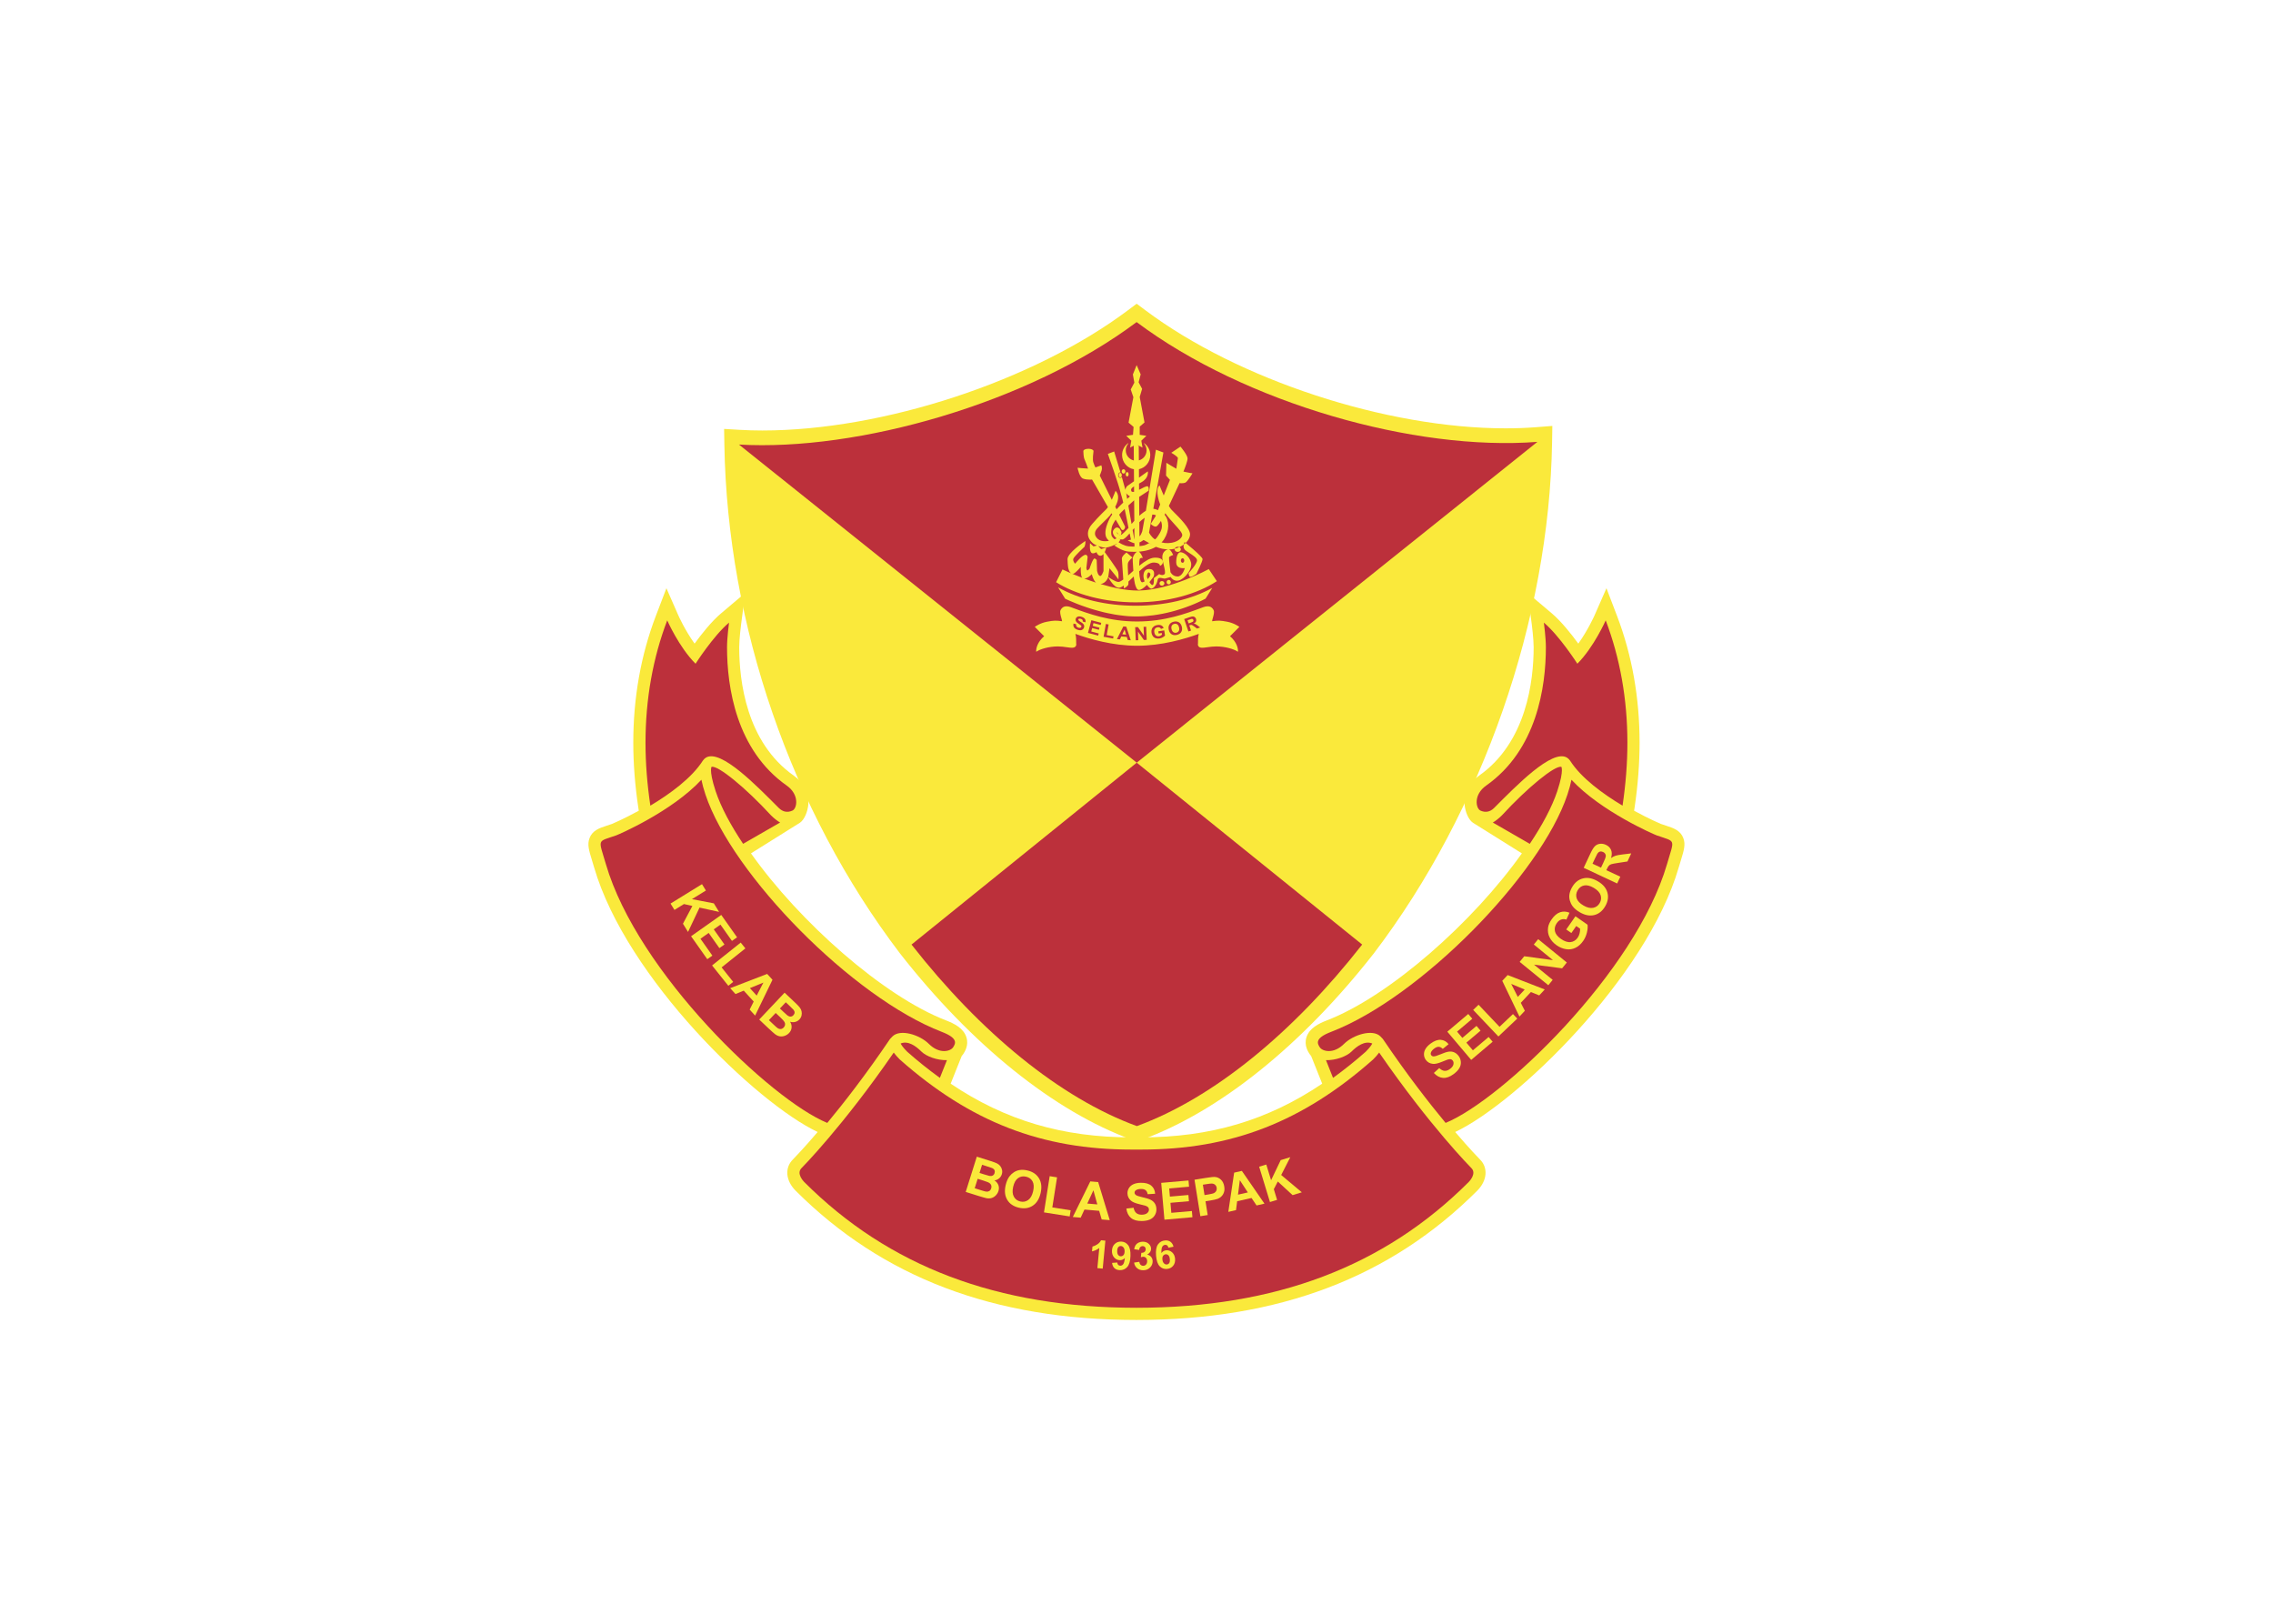 <svg clip-rule="evenodd" fill-rule="evenodd" stroke-linejoin="round" stroke-miterlimit="2" viewBox="0 0 560 400" xmlns="http://www.w3.org/2000/svg"><g fill-rule="nonzero"><path d="m0 0c-.217.583-.731.751-1.277.93-.116.038-.246.081-.394.132-.011.004-.858.362-1.971.973l.037.242c.244 1.643.368 3.252.368 4.783 0 3.319-.56 6.469-1.663 9.361l-.785 2.053-.883-2.012c-.006-.014-.484-1.088-1.198-2.08-.516.711-1.254 1.64-1.964 2.241l-1.781 1.504.306-2.311c.001-.011.14-1.068.14-1.698 0-2.485-.524-7.023-4.029-9.489-.754-.529-1.155-1.335-1.075-2.152.049-.499.273-1.093.615-1.329l3.619-2.264c-3.574-5.053-9.77-10.558-14.426-12.348-.582-.224-1.278-.568-1.492-1.24-.192-.603.131-1.088.238-1.248.033-.049.07-.097.11-.142l.815-2.04c-4.044-2.724-8.294-3.966-13.365-3.966h-.725c-5.071 0-9.321 1.242-13.366 3.966l.815 2.04c.04.045.078.093.111.142.106.16.429.645.237 1.248-.213.672-.909 1.016-1.491 1.24-4.656 1.79-10.852 7.295-14.427 12.348l3.619 2.264c.342.236.567.83.616 1.329.08.817-.322 1.623-1.075 2.152-3.506 2.466-4.029 7.004-4.029 9.489 0 .63.139 1.688.14 1.698l.305 2.311-1.78-1.504c-.711-.601-1.448-1.53-1.964-2.241-.714.992-1.192 2.066-1.198 2.08l-.883 2.012-.785-2.053c-1.103-2.892-1.663-6.042-1.663-9.361 0-1.531.124-3.14.369-4.783l.036-.242c-1.113-.611-1.96-.969-1.971-.973-.148-.051-.279-.094-.394-.132-.545-.179-1.061-.347-1.277-.93-.172-.461-.041-.887.174-1.593.05-.163.107-.351.17-.567 2.381-8.167 12.009-17.415 16.518-19.544-1.09-1.275-1.776-1.973-1.833-2.031-.614-.614-.534-1.557.198-2.3 6.426-6.425 14.666-9.551 25.189-9.558h.002c10.523.007 18.764 3.133 25.189 9.558.733.743.812 1.686.199 2.3-.058.058-.743.756-1.833 2.031 4.509 2.129 14.136 11.377 16.517 19.544.064.216.12.404.171.567.215.706.345 1.132.174 1.593" fill="#fae93b" transform="matrix(3.334 0 0 -3.334 414.737 206.501)"/><path d="m0 0c-5.745 2.102-11.829 6.988-17.13 13.762-8.033 10.558-12.761 24.256-12.982 37.594l-.019 1.166 1.164-.068c.534-.032 1.093-.048 1.662-.048 8.923.001 20.031 3.653 27.012 8.882l.648.485.648-.485c6.856-5.136 17.803-8.722 26.618-8.722.78 0 1.542.028 2.267.085l1.184.092-.019-1.188c-.207-13.09-5.13-27.214-13.17-37.781-5.31-6.785-11.393-11.672-17.14-13.774l-.371-.136z" fill="#fae93b" transform="matrix(3.334 0 0 -3.334 278.856 280.773)"/><path d="m0 0c-9.03-.705-21.616 2.858-29.617 8.85-8.012-6.002-20.617-9.562-29.385-9.048l29.394-23.507zm-46.25-37.144 16.642 13.439 16.659-13.438c-5.099-6.516-10.998-11.346-16.651-13.414-5.653 2.068-11.55 6.897-16.65 13.413" fill="#bc303b" transform="matrix(3.334 0 0 -3.334 378.77 108.851)"/><path d="m0 0c-.194.068-4.124 1.765-6.303 4.113-.063-.319-.161-.681-.3-1.099-1.971-5.913-10.873-14.996-17.466-17.531-1.23-.473-1.018-.86-.828-1.146s1.001-.526 1.787.259c.672.672 2.117 1.125 2.692.55l.179-.19c1.77-2.614 3.389-4.697 4.635-6.199 4.14 1.693 14.02 11.092 16.362 19.124.556 1.91.675 1.619-.758 2.119m-21.024-15.376c-.558.235-1.147-.21-1.526-.588-.377-.377-1.193-.662-1.895-.643l.522-1.309c.811.586 1.614 1.225 2.415 1.934.317.317.433.503.484.606m.509-.67c-.116-.158-.264-.328-.45-.513-5.207-4.608-10.482-6.654-17.122-6.654h-.726c-6.64 0-11.915 2.046-17.122 6.654-.186.185-.334.355-.451.513-3.759-5.456-6.784-8.506-6.815-8.537-.397-.397.137-.963.198-1.025 6.248-6.248 14.28-9.289 24.553-9.295 10.273.006 18.305 3.047 24.554 9.295.061.062.594.628.198 1.025-.031.031-3.057 3.081-6.817 8.537m9.073 17.53c-.246-.245-.467-.409-.673-.533l2.731-1.574c.921 1.379 1.636 2.706 2.03 3.888.28.843.343 1.306.343 1.552 0 .138-.017.203-.03.232-.004.006-.009.011-.013.017-.474.121-2.51-1.539-4.388-3.582m-1.583.348c.355-.158.701-.109 1.01.201 1.595 1.594 4.269 4.368 5.373 3.717.094-.055.166-.131.229-.217.826-1.3 2.444-2.473 3.884-3.334.234 1.578.358 3.134.358 4.65 0 3.234-.553 6.285-1.603 9.04 0 0-.869-1.976-2.095-3.203 0 0-1.308 2.051-2.475 3.037 0 0 .149-1.118.149-1.816 0-2.939-.67-7.594-4.412-10.226-.95-.668-.773-1.692-.418-1.849m-42.85-17.208c.05-.103.167-.289.482-.606.802-.709 1.606-1.348 2.416-1.934l.522 1.309c-.702-.019-1.518.266-1.895.643-.379.378-.968.823-1.525.588m-13.972 20.442c-.004-.006-.008-.011-.012-.017-.013-.029-.031-.094-.031-.232 0-.246.064-.709.344-1.552.394-1.182 1.109-2.509 2.029-3.888l2.733 1.574c-.207.124-.428.288-.674.533-1.877 2.043-3.914 3.703-4.389 3.582m-.64.467c.063.086.134.162.228.217 1.105.651 3.779-2.123 5.373-3.717.31-.31.656-.359 1.011-.201.354.157.531 1.181-.418 1.849-3.742 2.632-4.412 7.287-4.412 10.226 0 .698.148 1.816.148 1.816-1.166-.986-2.474-3.038-2.474-3.038-1.227 1.227-2.094 3.203-2.094 3.203-1.051-2.754-1.604-5.805-1.604-9.04 0-1.516.124-3.072.358-4.65 1.44.861 3.058 2.035 3.884 3.335m9.191-26.776c-4.141 1.693-14.02 11.092-16.362 19.124-.557 1.91-.675 1.619.758 2.119.193.068 4.124 1.765 6.302 4.113.064-.319.161-.681.301-1.099 1.97-5.913 10.872-14.996 17.466-17.531 1.229-.473 1.018-.86.828-1.146s-1.002-.526-1.787.259c-.672.672-2.117 1.125-2.692.55l-.179-.19c-1.77-2.614-3.389-4.697-4.635-6.199" fill="#bc303b" transform="matrix(3.334 0 0 -3.334 408.18 205.798)"/><g fill="#fae93b"><path d="m0 0c-.199.181-.286.529-.308.627-.067-.073-.319-.324-.56-.324-.003 0-.006.001-.008.001.272-.102.566-.206.876-.304m2.931-1.456c-2.325 0-4.42.573-5.881 1.487l.112.221.364.723.011-.007c.013-.006.598-.288 1.443-.61-.125.152-.111.658-.103.804-.1-.114-.449-.512-.574-.512-.17.004-.294.154-.352.418-.031.144-.055.506-.055.666-.001.467 1.248 1.295 1.301 1.331l.017.011.004-.021c.018-.184-.059-.389-.064-.398l-.002-.005c-.007-.006-.715-.665-.813-.859-.082-.162.075-.351.118-.397.073.092.527.649.771.66h.006c.1 0 .141-.111.147-.17l-.093-.82c.016-.077.048-.166.075-.166.033 0 .116.078.16.128.042.133.247.756.369.756.058 0 .146-.097.155-.108l.004-.004v-.004l.027-.786c0-.002.066-.393.247-.393.09.003.197.266.231.367l-.003 1.528.023-.033c.041-.056 1.013-1.377 1.059-1.556.048-.177.026-.51.026-.525l-.004-.034-.198.265-.463.562c-.014-.11-.067-.493-.089-.616-.03-.162-.214-.507-.573-.551.898-.27 1.882-.482 2.748-.482h.001c.043 0 .088 0 .131.002 2.337.06 5.079 1.563 5.107 1.578l.011.006.598-.892c-1.464-.958-3.609-1.564-5.999-1.564m.043-1.044h.061c.069 0 .141 0 .215.004.046.001.091.003.137.007l.05.002c.098.006.194.013.286.02.18.015.356.033.521.055.086.012.177.026.285.043.15.025.271.046.381.068.093.019.187.039.287.061.128.029.257.06.385.093l.289.079c.16.046.315.093.462.142.097.032.194.065.287.099.122.043.244.088.358.133l.058.024c.08.032.158.064.23.093.102.044.202.087.296.131.089.041.175.081.265.126.142.07.236.121.268.137l.495.792c-1.534-.85-3.535-1.317-5.659-1.317-2.158 0-4.191.482-5.735 1.359l.525-.842c.127-.061.439-.206.885-.379.106-.042.214-.082.323-.123.14-.051.292-.104.451-.156.081-.027.163-.054.25-.081.095-.029.198-.06.316-.094.095-.027.191-.054.291-.08.129-.035.238-.063.342-.088.091-.022.185-.043.279-.063.177-.038.357-.073.533-.103.089-.015.183-.029.287-.044.15-.021.283-.038.41-.051.101-.01.195-.018.285-.026.107-.007.221-.013.346-.017.088-.003.173-.004.255-.004zm-1.03-1.321.279-.023-.112.369zm5.752.507-.18.139c-.07.055-.124.092-.161.111-.038.019-.081.033-.13.042.08.041.134.09.162.15.024.059.029.122.004.192-.019.054-.049.097-.091.129-.043.034-.09.05-.144.051-.051 0-.13-.017-.232-.052l-.408-.141.313-.917.195.067-.131.383.039.014c.045.015.078.023.102.023.022 0 .047-.006.071-.019.024-.011.076-.045.15-.099l.207-.153zm-1.355.059c-.039.153-.113.261-.222.325-.111.065-.237.077-.384.04-.082-.019-.148-.05-.204-.09-.042-.03-.077-.069-.106-.118-.029-.047-.049-.098-.06-.152-.014-.072-.009-.158.016-.253.036-.15.11-.255.219-.32.108-.064.237-.075.385-.038.145.036.251.108.316.216.066.108.077.237.04.39m-1.24-.657-.059.382-.439-.069.024-.159.235.034.019-.12c-.027-.028-.061-.053-.101-.075-.042-.023-.083-.038-.125-.045-.088-.013-.162.006-.223.053-.065.05-.102.131-.122.244-.016.106-.002.19.043.251.044.063.112.101.201.114.059.01.11.003.153-.018.044-.022.076-.055.099-.1l.195.067c-.034.085-.089.146-.168.187-.079.039-.178.049-.306.03-.095-.015-.174-.044-.235-.086-.077-.054-.133-.123-.165-.208-.032-.084-.04-.177-.025-.276.013-.093.046-.175.099-.248.05-.072.118-.123.205-.152.085-.031.179-.038.285-.021.084.012.163.04.239.083.078.042.133.086.171.132m-1.354-.317-.038.969-.192-.007.024-.65-.444.633-.201-.008.041-.97.189.009-.024.635.437-.619zm-1.179-.03-.33 1.001-.218.019-.474-.935.22-.018.103.213.407-.034.071-.227zm-1.274.29-.503.092.142.785-.203.037-.171-.946.706-.129zm-.907.997-.732.194-.247-.939.75-.197.043.157-.553.146.068.256.498-.13.04.157-.496.132.054.207.535-.14zm-1.197.273c-.043.072-.126.129-.246.17-.074.026-.141.037-.2.034-.06-.004-.111-.02-.153-.05-.042-.031-.07-.07-.088-.117-.024-.072-.016-.143.027-.214.029-.051.092-.105.188-.166.074-.047.122-.079.141-.094.03-.022.049-.044.058-.064.007-.02.007-.04 0-.062-.012-.034-.038-.058-.078-.073-.041-.014-.093-.01-.155.012-.059.02-.101.05-.125.091-.026.04-.034.092-.025.157l-.197.049c-.022-.109-.011-.2.036-.277s.131-.136.254-.178c.083-.03.157-.042.221-.04.065.003.12.022.166.059.047.034.079.078.096.132.021.057.026.111.014.158-.012.049-.037.093-.075.131-.036.039-.099.084-.186.139-.088.053-.14.095-.158.122-.013.022-.017.044-.01.066.008.023.026.038.051.046.039.012.088.006.143-.012.055-.019.093-.044.113-.073.019-.031.025-.071.017-.122l.198-.061c.025.086.016.165-.027.237m11.301-2.389-.002-.024-.017.013c-.274.186-.922.384-1.586.384-.232 0-.45-.031-.641-.058-.364-.052-.628-.089-.705.131-.016.044-.018.087-.004.127-.004.188-.002.538.06.727-1.031-.375-2.748-.877-4.561-.877-1.812 0-3.53.502-4.559.877.062-.189.064-.539.06-.727.011-.04.01-.083-.005-.127-.077-.22-.34-.183-.705-.131-.19.027-.408.058-.642.058-.665 0-1.311-.198-1.584-.384l-.019-.013-.001.024c-.016.219.09.704.588 1.127l-.692.691.012.009c.004.003.378.276.89.371.498.095.659.1 1.114.036-.003.062-.03.154-.057.252-.057.205-.122.438-.054.574.064.127.192.279.444.279.094 0 .198-.021.312-.063l.138-.052c1.144-.425 2.711-1.008 4.761-1.008s3.616.583 4.759 1.008l.14.052c.111.042.218.063.312.063.251 0 .379-.152.442-.279.071-.136.004-.369-.053-.574-.029-.098-.052-.19-.058-.252.455.064.616.059 1.115-.036.511-.095.886-.368.889-.371l.013-.009-.692-.691c.498-.423.604-.908.588-1.127m-4.493 2.008c-.064.04-.137.05-.219.028-.083-.02-.143-.063-.179-.13-.038-.067-.042-.154-.015-.263.025-.106.074-.18.139-.222.067-.042.139-.053.218-.032.079.019.139.063.177.131.037.068.044.156.015.265-.027.108-.072.182-.136.223m1.144.386c-.023.012-.051.016-.086.01-.016-.003-.064-.018-.141-.045l-.153-.052.081-.232.144.048c.093.033.15.056.169.071.022.016.033.036.042.059.006.022.005.047-.004.074-.01.031-.027.053-.052.067m-2.021 7.819-.03-.061c-.011-.016-.017-.031-.027-.046.378-.441.363-1.184-.033-1.812-.052-.08-.114-.161-.19-.238.158-.039.321-.057.497-.051.738.029 1.035.43 1.035.593 0 .174-.246.442-.555.782-.223.246-.476.524-.697.833m-.645-1.826c.115.149.32.458.37.672.048.189.027.406-.047.587-.177-.282-.3-.42-.382-.42-.206 0-.357.191-.363.198l-.007.008.34.535.039.091-.003.002c-.007.004-.012.007-.022.011-.068.036-.153.049-.243.042l-.239-1.328c.016-.033.141-.297.436-.507.061.045.103.083.121.109m-.305-.514-.654.363c-.036-.026-.204-.145-.362-.213.015.003.027.005.041.009l.017.005.003-.255c.157.018.286.042.351.057.064.015.194.076.352.163l.007.003.004-.004c.08-.046.159-.089.241-.128m-.969 1.682.007-1.054c.103.096.153.226.187.322.006.017.013.035.019.051.008.02.046.214.183 1.006-.16-.109-.303-.235-.396-.325m1.59.742.149-.101c-.038.032-.074.059-.114.081-.013.007-.022.013-.035.02m-1.947-2.544-.003.239c-.2.051-.457.19-.467.197l-.031.016.033.008c.001 0 .089.02.206.05-.038.167-.069.321-.099.461l-.198-.219c-.12-.12-.215-.194-.29-.226-.013-.002-.029-.003-.048-.003-.031 0-.073.003-.119.009-.027.004-.057.009-.086.016l-.045.014-.001-.005c-.01.004-.021.007-.03.008.044-.022.086-.038.125-.047l.016-.005-.008-.015c-.031-.055-.074-.117-.131-.187.167-.108.339-.191.499-.243.145-.047.332-.071.56-.071.038 0 .077.002.117.003m-1.192.887c.005-.005.009-.009.014-.012-.047.088-.11.183-.127.189-.006-.014.003-.051.014-.074.009-.008.045-.04.099-.103m.035-.026c.065-.031.139-.009.139-.009h.001zm-.159-.249c-.003.001-.004.002-.006.003-.031.014-.051.029-.066.044-.106.103-.328.368-.141.596.081.102.158.152.235.152.076 0 .137-.048.194-.09.003-.003.106-.181.133-.228.027-.049-.034-.21-.041-.228l-.001-.007c.091.025.382.319.566.522-.022.105-.042.205-.058.298-.021.106-.042.205-.06.301-.061.298-.116.566-.167.801-.104-.098-.2-.191-.253-.245-.044-.043-.094-.102-.153-.175l.438-.887c0-.006-.001-.147-.092-.22-.024-.021-.052-.031-.079-.031-.059 0-.098.047-.098.049l-.428.723c-.096-.149-.177-.289-.223-.386-.117-.251-.146-.7-.052-.857.03-.053.099-.128.193-.211.078.032.133.06.159.076m-.513 1.473c.042.083.105.182.186.289l-.006-.004-.053.092c-.046-.073-.089-.133-.121-.176-.082-.103-.269-.284-.465-.475-.185-.181-.378-.368-.483-.49-.111-.131-.159-.263-.15-.394.016-.179.145-.311.22-.373.128-.108.305-.161.524-.161.089 0 .186.009.285.027-.107.111-.182.21-.208.281-.12.32-.029.786.271 1.384m1.214 1.852c.007-.034.013-.064.018-.087.007-.053.025-.167.054-.331.102.092.178.159.208.186-.049.026-.196.114-.28.232m.379.161c.018-.052.091-.072.204-.057l-.003.403c-.199-.125-.251-.214-.201-.346m.209-.681c-.132-.113-.304-.27-.43-.388.07-.413.159-.914.239-1.364.067.085.135.162.204.236zm-.205-2.926v-.001c.036.009.07.019.099.028-.032-.009-.065-.017-.099-.027m.093.729c.053-.295.096-.532.118-.658l.001-.009.015.004-.007.812zm-2.952 4.562-.16-.024c.035.001.064.003.082.007.021.004.047.01.078.017m6.421-1.098c-.041-.094-.435-.94-.791-1.684l.005-.007c.071-.123.132-.214.185-.268.035-.04.095-.1.17-.175.399-.393 1.226-1.212 1.205-1.665-.029-.575-.755-1.038-1.391-1.092-.058-.006-.122-.008-.183-.008-.303 0-.623.065-.948.193-.426-.247-.965-.37-1.607-.37-.122 0-.251.004-.38.014-.432.03-.857.293-1.074.447l-.018.014.022.008c.084.038.148.082.193.134.002.002.002.004.005.005-.162-.094-.573-.307-.909-.307-.054 0-.101.005-.146.015-.104.024-.228.056-.353.1l.215-.223.384.101-.004-.02c-.005-.024-.131-.571-.431-.578h-.004c-.179 0-.264.205-.286.266-.038-.024-.147-.086-.256-.086-.018 0-.037.001-.054.006-.235.054-.169.689-.167.717l.003.025.253-.235.257.062c-.127.053-.249.119-.341.207-.545.519-.267 1.008-.175 1.17.114.201.882 1.005 1.182 1.284.044.039.091.101.143.183l.002.001-1.173 2.031c-.021-.002-.079-.006-.154-.006-.147 0-.356.014-.516.078-.27.106-.392.754-.398.782l-.003.017.017-.002c.006-.001.445-.049.758-.059-.092.255-.207.572-.257.672-.081.162-.089.533-.09.607v.026h.001c.015.09.173.158.373.158.203 0 .36-.068.374-.158h.002v-.026h-.002v-.01c-.014-.097-.079-.582-.015-.797.036-.125.104-.278.157-.388.205.067.425.149.427.151l.013.003.003-.011c.004-.008.072-.182.019-.359-.049-.16-.125-.349-.14-.383l.89-1.793c.15.328.266.644.269.647l.007.021.015-.017c.179-.2.221-.456.126-.785-.031-.11-.106-.265-.162-.377l.096-.192c.14.154.306.322.494.501-.078.328-.121.467-.153.57-.017.061-.03.105-.045.167-.131.591-.928 2.824-.935 2.847l-.003.012.465.179.003-.012c.005-.014.237-.764.465-1.538-.007.001-.013.005-.02.005-.085 0-.153-.09-.153-.205s.068-.205.153-.205c.048 0 .088.03.116.075.105-.36.2-.702.265-.954.019.161.124.267.125.269l.513.365-.007.886c-.495.082-.874.521-.874 1.052 0 .348.168.675.448.874l.017-.018c-.125-.141-.194-.323-.194-.51 0-.366.257-.671.598-.75l-.008 1.092-.27-.141.087.511-.371.362.498.073.044.581-.371.317.355 1.883-.195.571.267.502-.108.605.001.003.277.688.298-.683-.151-.587.258-.484-.178-.598.354-1.883-.354-.309v-.607l.491-.072-.371-.362.088-.511-.369.193.091-.08.008-1.057c.327.088.569.387.569.742 0 .187-.068.369-.193.51l.017.019c.28-.2.449-.527.449-.875 0-.516-.362-.948-.837-1.046l.004-.626.65.466.002-.019c.004-.005.086-.462-.447-.77-.071-.041-.139-.078-.202-.114l.003-.46c.236.129.53.276.611.266.134-.02.101-.31.099-.323v-.006l-.008-.003c-.002-.003-.425-.284-.696-.458l.01-1.397c.056.053.11.098.159.138.123.1.23.176.328.236.296 1.764.732 4.469.739 4.496l.002.015.553-.207-.001-.01-.743-4.145c.103-.011.211-.045.342-.106l.165.421c-.037.093-.068.178-.093.26-.265.893.018 1.13.031 1.141l.014.01.004-.017c.004-.003.138-.347.307-.732l.458 1.153-.288.317.024.947.022-.013c.005-.003.408-.259.712-.428l.01.061c.038.28.096.644.107.718.014.094-.336.313-.471.391l-.018.01.682.457.005-.009c.023-.025.5-.603.516-.85.013-.176-.182-.688-.305-.987.296-.073.645-.124.65-.124l.019-.003-.011-.016c-.014-.026-.356-.602-.518-.674-.071-.03-.161-.045-.278-.045-.067.001-.122.007-.146.008m-3.767.656c0 .09-.046.162-.106.162-.059 0-.107-.072-.107-.162 0-.091.048-.162.107-.162.06-.001.106.071.106.162m-.619.101c-.064 0-.115-.075-.115-.167s.051-.166.115-.166.115.074.115.166-.051.167-.115.167m.243-.052c.075 0 .138.072.138.162 0 .089-.063.161-.138.161-.076 0-.136-.072-.136-.161 0-.09.06-.162.136-.162m4.239-5.596c0 .105-.104.191-.233.191-.126 0-.23-.086-.23-.191 0-.106.104-.191.23-.191.129 0 .233.085.233.191m-2.292-1.996c.039.079.046.146.027.198-.022.052-.066.08-.101.094-.052.02-.107-.065-.134-.194-.026-.127.027-.256.028-.257 0 0 .006-.016.019-.041.076.071.131.14.161.2m2.541 1.169c0 .093-.057.169-.124.169-.071 0-.126-.076-.126-.169 0-.092.055-.168.126-.168.067 0 .124.076.124.168m-1.003-1.216c-.05-.015-.299-.084-.41-.116-.037-.011-.107.003-.18.02-.062.014-.133.03-.195.03-.105 0-.161-.046-.178-.146-.057-.318-.244-.596-.435-.647-.008-.004-.018-.005-.026-.005-.085 0-.196.096-.33.283-.241-.251-.445-.378-.602-.378-.281 0-.368.933-.37.973 0 0-.001.009-.002.023l-.029-.028c-.128-.125-.249-.241-.365-.349.003-.132 0-.203-.01-.229-.049-.121-.294-.264-.304-.27l-.018-.01-.017.216c-.148-.108-.263-.162-.352-.162h-.005c-.384.011-.758.728-.774.758l.019.016c.004-.003.491-.346.722-.346.079 0 .196.059.359.181-.031.424-.102 1.405-.106 1.537-.008.196.322.442.336.452l.009.006.437-.372-.011-.011c-.004-.002-.27-.216-.322-.407-.026-.102-.004-.509.015-.869l.001-.037c.076.065.152.135.231.206.051.045.101.092.153.138-.037.556-.053.869-.047.929.015.136.186.445.361.497.009.004.02.006.03.006.171 0 .344-.442.35-.461l.009-.02-.023.003c-.001 0-.169.024-.21-.091-.016-.037-.033-.236-.039-.493.476.388.827.577 1.105.597.039.002.076.004.113.004.284 0 .414-.084.474-.155.05-.06.071-.136.057-.213-.031-.182-.2-.233-.201-.233l-.018-.007.001.02c0 .002.005.047-.037.097-.044.053-.147.118-.389.131-.326.021-.761-.337-1.104-.648.021-.515.102-.811.226-.814.038 0 .105.027.183.074-.016.027-.026.045-.026.045-.003.01-.085.251-.066.41.019.154.056.44.398.453.156.005.266-.036.329-.124.115-.159.032-.41.029-.421-.002-.005-.136-.204-.316-.42.094-.148.175-.227.227-.22.112.015.112.369.101.506v.007l.391.299.008-.004c.001-.001.105-.068.221-.068.061 0 .117.02.162.058.093.078.019.386-.053.684-.05.21-.104.429-.104.588 0 .405.317.573.467.565.165-.009.323-.387.329-.403l.007-.013-.016-.005c-.004 0-.278-.074-.291-.191-.013-.124.105-1.058.106-1.067 0 0 .151-.322.527-.322.338 0 .505.514.536.62-.026-.003-.074-.009-.132-.009-.188 0-.501.055-.506.421-.004.425.111.731.294.759.187.028.673-.234.8-.764.122-.515-.497-1.221-.91-1.324-.045-.012-.09-.018-.133-.018-.274 0-.43.228-.461.278m1.029 2.581-.008-.015c-.006-.013-.152-.316.001-.522.058-.079.201-.169.365-.275.263-.169.561-.36.561-.534 0-.281-.609-.932-.616-.939l-.003-.003v-.005c0-.011.001-.258.118-.277.003-.001.009-.001.014-.001.121 0 .424.213.438.224l.003.004c.018.036.454.899.454 1.084 0 .19-1.262 1.205-1.314 1.248zm-1.854-3.053c0-.095.082-.172.179-.172.1 0 .181.077.181.172s-.081.171-.181.171c-.097 0-.179-.076-.179-.171m.837.093c0-.092-.071-.165-.157-.165-.084 0-.155.073-.155.165 0 .09.071.164.155.164.086 0 .157-.074.157-.164" transform="matrix(3.334 0 0 -3.334 270.021 143.525)"/><path d="m0 0 2.325 1.434.289-.47-1.032-.637 1.617-.311.389-.631-1.445.317-.85-1.799-.375.608.697 1.311-.623.142-.702-.434z" transform="matrix(3.334 0 0 -3.334 165.2 222.588)"/><path d="m0 0 2.23 1.575 1.169-1.653-.378-.267-.85 1.203-.494-.349.791-1.119-.376-.266-.791 1.12-.607-.429.88-1.247-.376-.264z" transform="matrix(3.334 0 0 -3.334 170.259 230.639)"/><path d="m0 0 2.116 1.69.344-.43-1.756-1.404.855-1.071-.359-.287z" transform="matrix(3.334 0 0 -3.334 175.436 237.834)"/><path d="m0 0 .496.961-.998-.41zm-.115-1.478-.404.444.298.594-.735.806-.61-.251-.394.433 2.734 1.053.393-.431z" transform="matrix(3.334 0 0 -3.334 186.426 245.259)"/><path d="m0 0-.434-.46.263-.248c.156-.147.255-.236.298-.268.076-.056.153-.084.229-.082s.144.036.205.1c.058.062.088.127.091.197.002.071-.027.142-.086.213-.035.042-.147.152-.336.33zm-.746-.79-.501-.531.372-.351c.144-.136.239-.219.286-.247.07-.046.143-.064.22-.059.077.007.149.046.216.117.056.059.09.124.1.192s-.003.139-.04.209-.146.192-.329.364zm.657 1.499.794-.75c.157-.147.268-.266.333-.352s.108-.177.129-.277c.022-.099.021-.202-.003-.309-.025-.108-.078-.205-.159-.291-.088-.092-.193-.154-.317-.184-.123-.03-.246-.025-.369.017.088-.149.124-.297.109-.443-.014-.146-.076-.277-.184-.391-.086-.091-.19-.159-.312-.205-.123-.045-.244-.059-.366-.042-.12.018-.239.071-.357.16-.074.055-.239.203-.497.443l-.675.638z" transform="matrix(3.334 0 0 -3.334 193.593 246.906)"/><path d="m0 0 .4.361c.133-.126.264-.193.394-.202.13-.01.262.036.396.136.143.105.229.215.256.329.028.114.012.211-.048.292-.038.052-.086.085-.143.099-.058.013-.135.006-.231-.023-.065-.02-.207-.076-.425-.167-.282-.116-.501-.168-.661-.152-.224.02-.401.118-.529.292-.083.112-.129.24-.137.385-.008.143.028.285.11.424.081.139.207.271.375.396.276.204.528.297.757.279.228-.017.421-.125.577-.321l-.429-.348c-.102.099-.203.15-.303.154-.098.003-.21-.041-.335-.134-.128-.095-.21-.196-.244-.303-.021-.069-.011-.132.031-.188.039-.052.093-.08.165-.085.089-.005.262.046.515.154.253.109.452.174.596.196.143.023.279.008.407-.044.128-.051.244-.146.347-.285.093-.125.144-.269.156-.431.012-.161-.027-.316-.115-.463-.089-.149-.229-.293-.419-.434-.277-.205-.538-.299-.782-.28-.244.017-.471.138-.681.363" transform="matrix(3.334 0 0 -3.334 353.254 264.323)"/><path d="m0 0-1.764 2.085 1.547 1.308.298-.353-1.125-.951.391-.463 1.047.886.297-.352-1.046-.885.479-.567 1.165.984.297-.35z" transform="matrix(3.334 0 0 -3.334 362.457 261.1)"/><path d="m0 0-1.864 1.965.399.38 1.548-1.631.995.943.317-.334z" transform="matrix(3.334 0 0 -3.334 369.16 255.332)"/><path d="m0 0-.997.417.488-.961zm1.482.005-.409-.439-.616.249-.745-.797.3-.588-.4-.428-1.269 2.643.398.425z" transform="matrix(3.334 0 0 -3.334 375.638 243.768)"/><path d="m0 0-2.117 1.726.339.415 2.12-.286-1.414 1.153.323.396 2.117-1.724-.349-.43-2.077.272 1.381-1.125z" transform="matrix(3.334 0 0 -3.334 381.459 242.707)"/><path d="m0 0-.378.264.68.974.892-.622c.026-.159.011-.352-.045-.581-.055-.228-.147-.434-.276-.619-.163-.234-.354-.404-.574-.51-.22-.105-.452-.138-.695-.098-.245.04-.474.134-.689.284-.233.163-.406.356-.519.581-.114.223-.153.464-.119.72.026.195.114.4.263.614.193.278.403.455.629.53.226.074.457.063.694-.036l-.229-.508c-.132.045-.26.047-.385.004-.124-.043-.231-.129-.322-.26-.138-.197-.185-.398-.141-.602s.189-.392.436-.564c.265-.185.506-.265.721-.24s.39.134.524.326c.066.095.113.202.142.323.03.122.041.235.037.34l-.285.199z" transform="matrix(3.334 0 0 -3.334 387.137 229.848)"/><path d="m0 0c.268-.155.506-.211.716-.168.21.044.37.161.479.352.111.189.133.385.067.587-.067.201-.238.381-.511.54-.271.157-.507.214-.709.172-.202-.041-.36-.16-.475-.357-.113-.196-.137-.394-.073-.593.066-.198.235-.376.506-.533m-.269-.501c-.241.139-.421.292-.543.459-.089.123-.155.259-.197.407-.042.149-.053.292-.036.429.024.184.091.371.202.563.201.349.471.565.808.649.338.084.698.015 1.083-.209.382-.221.62-.497.715-.829s.043-.672-.159-1.02c-.204-.35-.472-.568-.807-.651-.334-.083-.69-.016-1.066.202" transform="matrix(3.334 0 0 -3.334 390.132 223.076)"/><path d="m0 0 .173.369c.112.239.173.394.18.463s-.005.132-.04.189c-.033.057-.086.103-.161.138-.083.038-.161.048-.233.028-.071-.021-.134-.069-.185-.144-.024-.037-.085-.157-.179-.36l-.183-.389zm1.193-1.169-2.473 1.159.493 1.051c.123.265.235.446.336.545.1.099.224.158.372.177.147.018.294-.007.44-.075.186-.087.314-.213.383-.379s.069-.365-.001-.596c.114.078.225.135.333.17.109.035.286.067.535.096l.623.076-.279-.597-.707-.109c-.253-.038-.415-.07-.487-.093-.073-.024-.13-.058-.173-.102-.044-.044-.092-.124-.146-.238l-.047-.102 1.032-.483z" transform="matrix(3.334 0 0 -3.334 394.442 213.746)"/><path d="m0 0-.189-.602.344-.109c.205-.064.333-.101.385-.111.093-.018.174-.009.242.026.068.036.114.096.141.18.025.08.024.152-.005.217-.028.064-.085.116-.169.154-.05.022-.199.072-.447.15zm-.326-1.035-.219-.697.486-.154c.19-.059.312-.092.366-.096.083-.011.157.003.224.043.066.04.114.105.143.198.025.078.027.15.006.217-.021.066-.063.123-.127.17-.064.048-.215.11-.454.185zm-.063 1.635 1.041-.329c.206-.064.357-.122.453-.17.096-.049.175-.114.238-.194.063-.079.107-.173.131-.28.025-.107.02-.218-.016-.33-.038-.122-.106-.224-.204-.305s-.211-.13-.34-.144c.145-.097.242-.214.292-.352.05-.139.051-.283.004-.433-.037-.119-.101-.225-.191-.32-.091-.095-.194-.16-.311-.197-.116-.037-.247-.041-.391-.013-.091.019-.304.079-.64.183l-.886.279z" transform="matrix(3.334 0 0 -3.334 241.954 286.939)"/><path d="m0 0c-.07-.301-.054-.545.049-.733s.262-.307.476-.357.408-.014.581.109.295.337.367.646c.071.305.057.548-.041.729-.099.181-.259.297-.481.349-.221.051-.417.017-.588-.103s-.292-.333-.363-.64m-.558.111c.063.271.157.489.281.654.092.121.203.223.332.307.13.083.263.136.4.159.182.032.381.023.598-.028.392-.091.677-.286.856-.584.178-.298.217-.663.116-1.096-.1-.429-.295-.738-.585-.926-.289-.189-.629-.237-1.02-.146-.396.092-.682.285-.859.581-.178.296-.217.656-.119 1.079" transform="matrix(3.334 0 0 -3.334 249.619 292.347)"/><path d="m0 0 .421 2.676.545-.086-.35-2.222 1.355-.213-.072-.454z" transform="matrix(3.334 0 0 -3.334 257.206 298.666)"/><path d="m0 0-.288 1.042-.454-.979zm.919-1.163-.597.051-.185.638-1.088.093-.277-.598-.583.049 1.293 2.631.581-.05z" transform="matrix(3.334 0 0 -3.334 270.346 296.699)"/><path d="m0 0 .536.061c.035-.18.102-.311.202-.394s.234-.123.402-.121c.177.003.31.043.4.119.088.077.132.165.13.266-.001.064-.021.119-.059.164-.039.045-.105.083-.2.115-.065.021-.213.059-.443.112-.297.07-.506.157-.627.261-.17.147-.256.33-.259.546-.002.139.035.269.112.392s.189.216.336.282c.148.065.326.099.536.103.343.005.602-.066.778-.214.175-.147.269-.346.282-.597l-.551-.033c-.026.14-.078.24-.157.3-.078.061-.195.09-.35.087-.16-.002-.285-.037-.375-.104-.058-.043-.086-.1-.085-.171.001-.065.029-.119.084-.164.071-.058.241-.116.51-.175.269-.06.468-.122.598-.188s.232-.157.306-.273c.075-.116.113-.261.116-.433.002-.157-.039-.303-.124-.442-.085-.138-.206-.241-.364-.31s-.356-.105-.593-.108c-.345-.006-.612.07-.799.227s-.301.387-.342.692" transform="matrix(3.334 0 0 -3.334 277.499 297.725)"/><path d="m0 0-.238 2.721 2.017.176.04-.46-1.467-.128.052-.604 1.367.12.04-.459-1.367-.119.065-.74 1.52.133.04-.459z" transform="matrix(3.334 0 0 -3.334 286.884 300.463)"/><path d="m0 0 .122-.766.298.048c.215.034.355.072.424.112.067.04.117.092.148.159.032.067.041.14.029.219-.016.099-.058.175-.125.23-.069.055-.148.082-.239.084-.066.002-.198-.013-.394-.044zm-.187-2.327-.431 2.696.874.14c.331.053.549.074.654.063.161-.016.305-.084.43-.202.126-.119.206-.286.24-.5.027-.166.02-.309-.022-.432-.043-.123-.105-.223-.188-.302-.082-.079-.169-.137-.262-.174-.126-.046-.311-.089-.558-.128l-.355-.058.162-1.016z" transform="matrix(3.334 0 0 -3.334 296.351 291.849)"/><path d="m0 0-.592.904-.135-1.069zm1.229-.829-.585-.133-.37.552-1.064-.241-.083-.656-.57-.129.432 2.899.569.129z" transform="matrix(3.334 0 0 -3.334 307.43 293.75)"/><path d="m0 0-.798 2.611.527.161.355-1.16.711 1.486.709.216-.673-1.317 1.524-1.278-.682-.208-1.093 1.006-.294-.567.241-.79z" transform="matrix(3.334 0 0 -3.334 312.879 296.116)"/><path d="m0 0-.395.037.141 1.486c-.157-.121-.336-.204-.538-.25l.034.358c.106.024.224.077.354.16s.223.185.279.306l.321-.031z" transform="matrix(3.334 0 0 -3.334 271.678 312.518)"/><path d="m0 0c.004.128-.021.229-.078.301-.056.072-.123.11-.2.112-.073.003-.135-.024-.185-.08-.051-.056-.078-.15-.083-.281-.004-.134.019-.233.069-.297.05-.065.115-.098.194-.101.076-.003.141.026.196.084.054.058.083.146.087.262m-.926-.834.384.029c.007-.079.03-.137.068-.175.038-.04.089-.06.154-.063.082-.003.153.032.213.106.06.073.102.228.126.463-.104-.111-.23-.165-.38-.16-.162.006-.3.073-.414.203-.113.129-.166.295-.16.496.008.209.076.376.205.5.128.124.29.183.482.176.209-.008.378-.095.507-.261.129-.167.187-.436.174-.807-.013-.377-.093-.648-.238-.81-.146-.162-.331-.24-.556-.232-.161.006-.29.054-.387.142-.097.09-.156.221-.178.393" transform="matrix(3.334 0 0 -3.334 277.069 308.325)"/><path d="m0 0 .382.057c.015-.098.05-.172.105-.222.055-.051.12-.074.196-.072.082.002.15.034.204.097.055.064.081.149.078.253-.003.1-.031.178-.087.236-.055.056-.121.084-.198.082-.051-.001-.111-.013-.181-.035l.036.325c.107 0 .188.025.243.076s.082.117.08.198c-.002.069-.024.125-.066.165-.043.04-.098.06-.167.058-.067-.002-.125-.027-.171-.074-.047-.049-.075-.119-.082-.209l-.367.053c.022.125.057.226.107.302.049.076.119.137.21.182.09.045.193.069.306.072.195.005.352-.053.473-.174.099-.099.15-.213.154-.341.004-.181-.091-.328-.287-.441.119-.023.216-.077.289-.164.073-.086.111-.192.114-.317.005-.181-.058-.337-.187-.468-.129-.132-.292-.201-.49-.205-.187-.004-.343.045-.469.15-.126.104-.201.243-.225.416" transform="matrix(3.334 0 0 -3.334 279.406 311.033)"/><path d="m0 0c.011-.128.049-.225.114-.289.065-.065.136-.095.211-.088.073.007.132.04.175.102.044.061.061.157.049.287-.011.134-.046.229-.103.288-.058.057-.126.083-.205.076-.076-.007-.137-.042-.185-.105-.047-.065-.066-.155-.056-.271m.821.937-.378-.074c-.016.078-.046.134-.088.168-.043.034-.095.048-.158.043-.084-.007-.151-.051-.202-.131-.051-.079-.074-.238-.069-.476.089.124.206.192.352.205.165.015.311-.036.44-.151.128-.117.2-.273.218-.472.018-.211-.03-.385-.143-.523-.112-.138-.266-.215-.46-.232-.208-.018-.385.049-.533.198-.148.151-.237.409-.269.778-.032.377.014.656.139.834.126.179.3.278.523.296.157.014.289-.018.4-.097.11-.079.186-.2.228-.366" transform="matrix(3.334 0 0 -3.334 286.381 310.245)"/></g></g></svg>